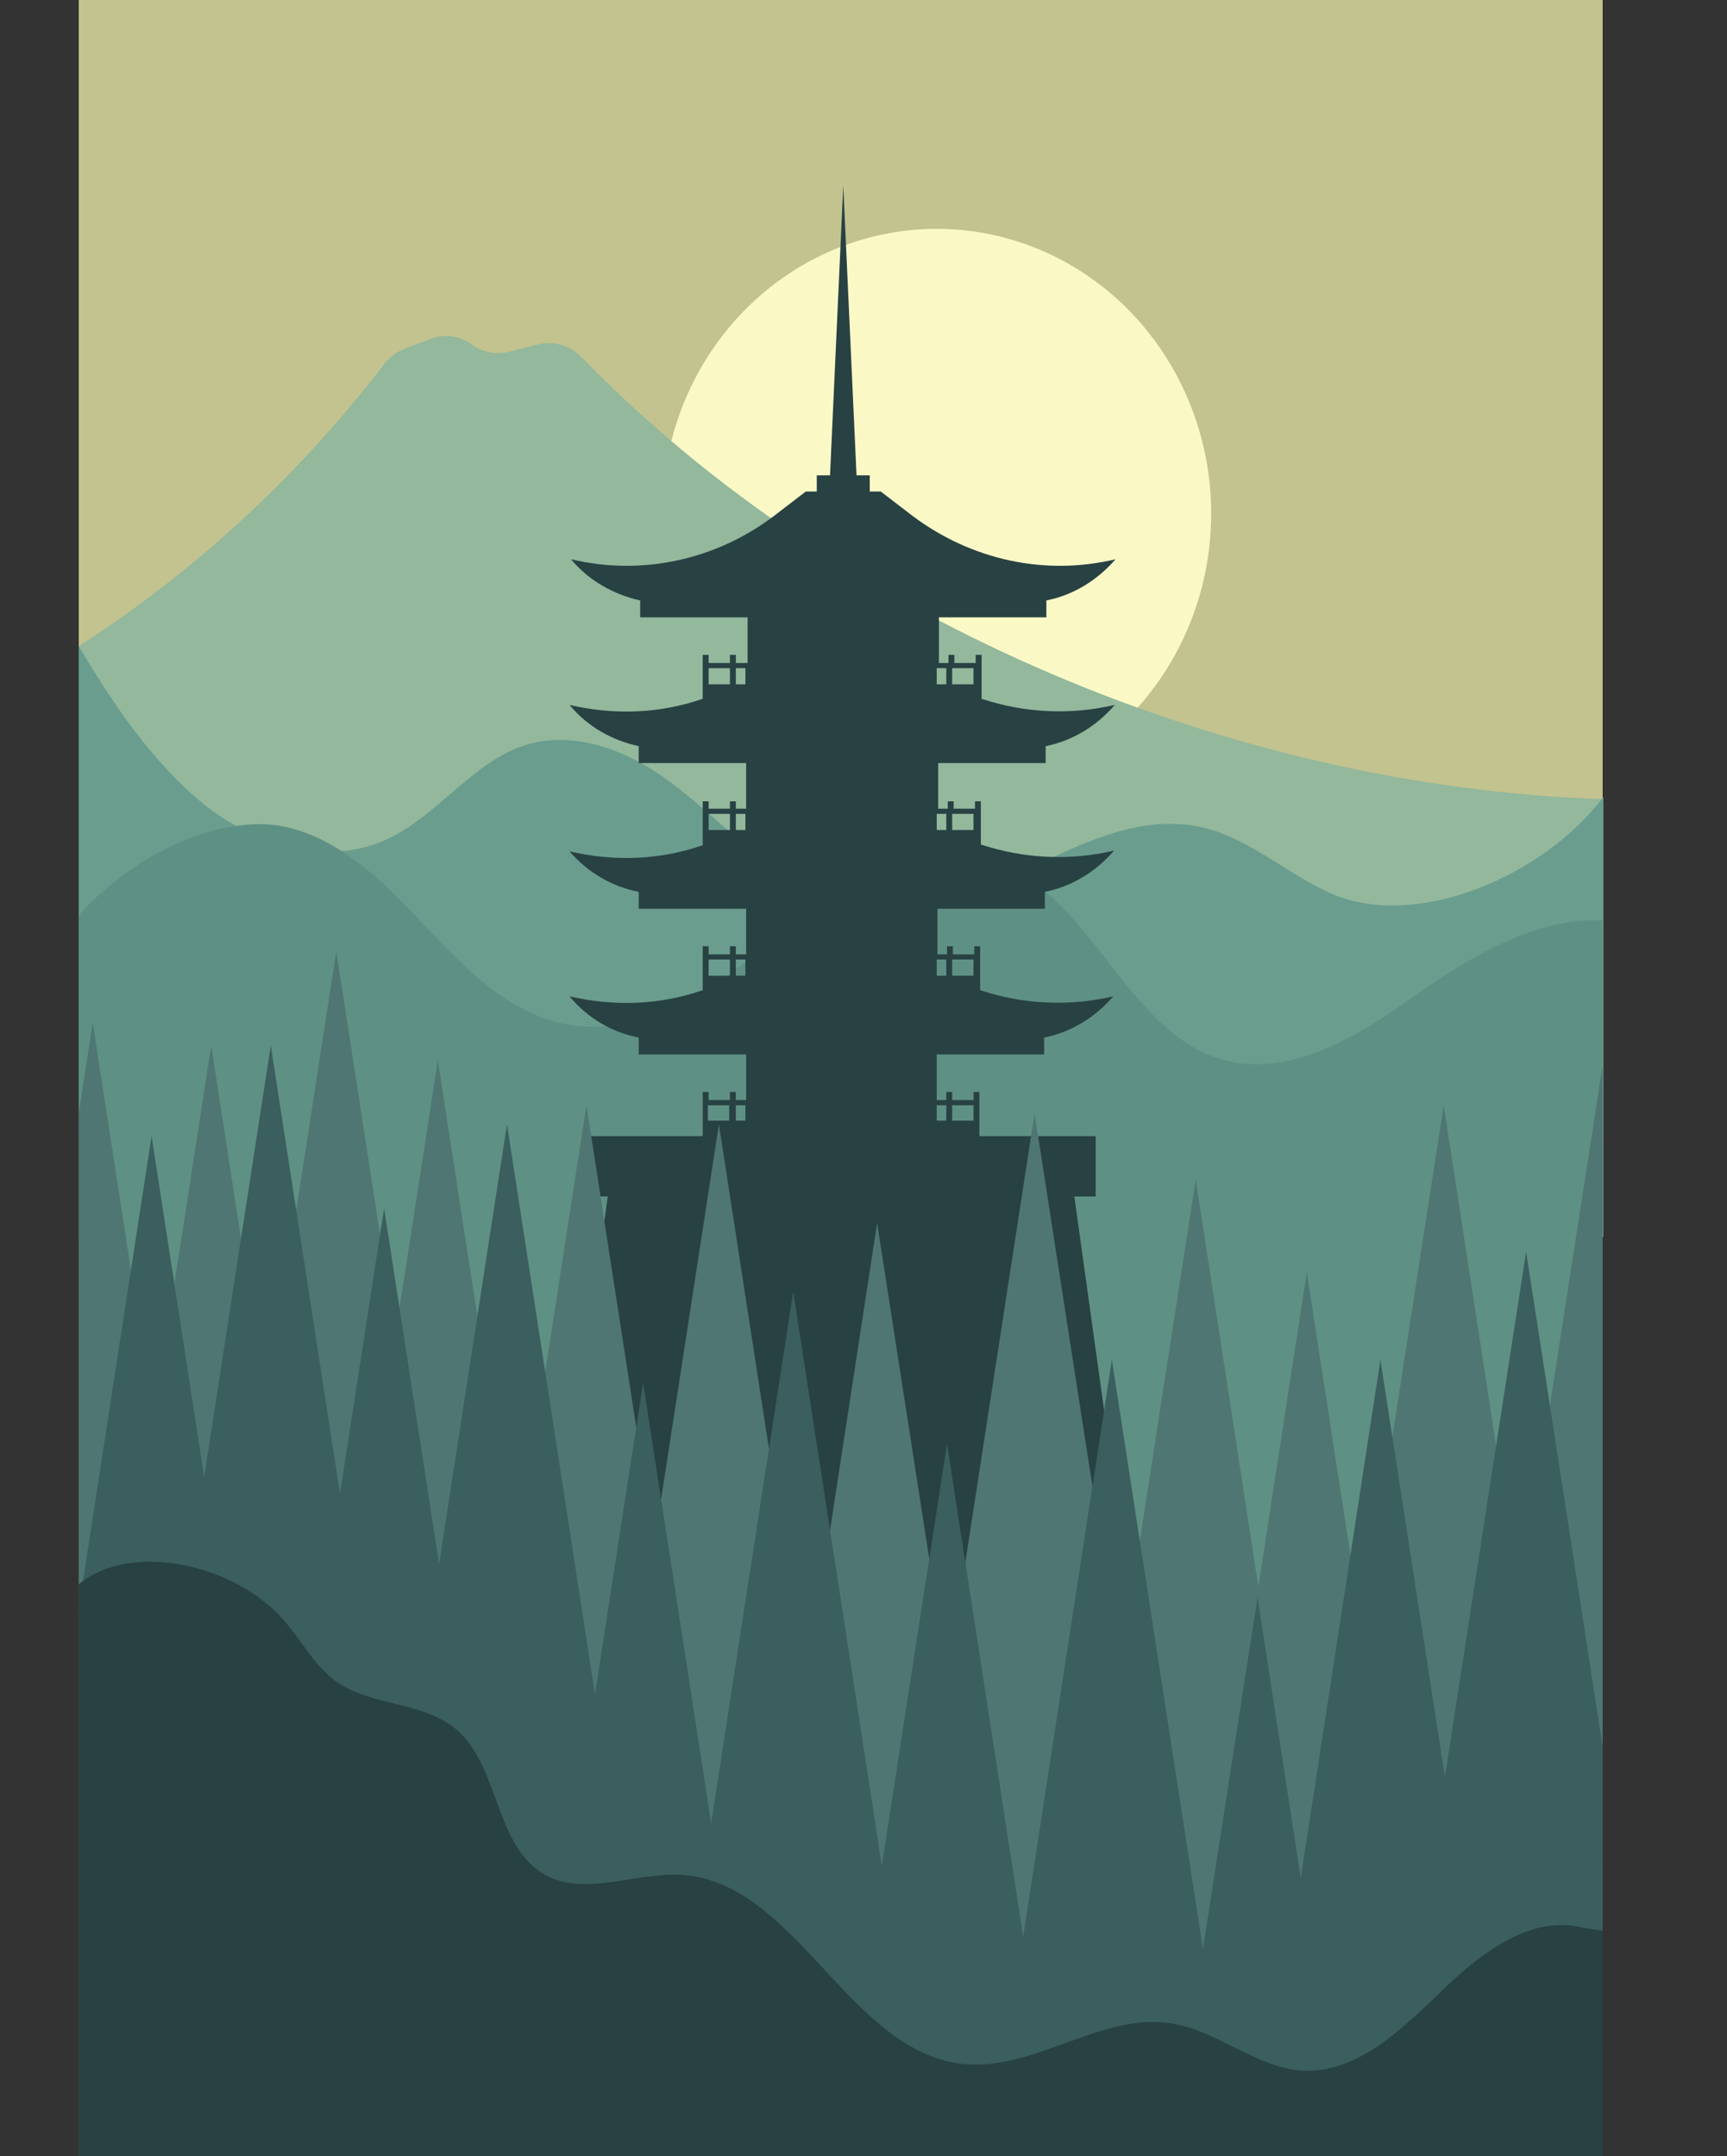<?xml version="1.0" encoding="utf-8"?>
<!-- Generator: Adobe Illustrator 26.0.1, SVG Export Plug-In . SVG Version: 6.00 Build 0)  -->
<svg version="1.1" id="Layer_1" xmlns="http://www.w3.org/2000/svg" xmlns:xlink="http://www.w3.org/1999/xlink" x="0px" y="0px"
	 viewBox="0 0 234.7 293" style="enable-background:new 0 0 234.7 293;" xml:space="preserve">
<rect x="0" y="0" width="234.7" height="293" fill="#333333" stroke="none"/>
<style type="text/css">
	.st0{fill:#C3C38F;}
	.st1{fill:#FAF9C6;}
	.st2{fill:#93B89C;}
	.st3{fill:#6A9D8E;}
	.st4{fill:#5F9084;}
	.st5{fill:#284143;}
	.st6{clip-path:url(#SVGID_00000149362487089456461440000011100837357339645312_);}
	.st7{fill:#4F7673;}
	.st8{fill:#3B5E5E;}
</style>
<g id="Layer_2_00000051350373002368920320000011295050955373202051_">
	<g id="OBJECT">
		<rect x="10.7" y="-3.4" class="st0" width="207.1" height="303.6"/>
		<ellipse class="st1" cx="127.3" cy="69.8" rx="37.3" ry="38.7"/>
		<path class="st2" d="M10.7,87.8c15.9-10.2,29.9-23.2,41.5-38.3c0.7-0.9,1.7-1.7,2.8-2.1l3.4-1.3c1.9-0.8,4-0.5,5.7,0.7l0.1,0.1
			c1.5,1,3.3,1.3,5,0.9l3.9-1c2.1-0.5,4.3,0.1,5.9,1.7c35.4,36.5,89.1,58.5,138.9,60.1v46H10.7V87.8z"/>
		<path class="st3" d="M10.7,87.8c4.6,7.8,10,15.8,17,21.5c7,5.6,16.7,8.5,24.8,4.8c7-3.2,11.8-10.7,19.1-12.9
			c6-1.8,12.6,0.4,17.8,3.9s9.7,8.2,14.7,12.1c5,3.9,10.9,7.2,17.2,6.9c14-0.5,26.9-14.1,40.8-11.9c6.8,1,12.2,6.2,18.5,9.1
			c11.8,5.4,29.4-2.4,37.3-13v59.8H10.7V87.8z"/>
		<path class="st4" d="M10.7,124.4c6-6.7,15.2-12.1,24.1-12.4c8.5-0.2,15.7,6.1,21.6,12.4c5.9,6.3,12.2,13.2,20.5,14.8
			c10.7,2,20.6-5.4,29.3-12.1c8.7-6.7,19.6-13.2,29.8-9.5c12.5,4.6,17.1,22.4,29.8,26.3c8.8,2.7,17.9-2.5,25.5-7.9
			s17.3-11.5,26.5-10.9v91.9H10.7V124.4z"/>
		<path class="st5" d="M154.5,223.6l-8.5-61h2.9v-8.2h-15.8v-6h-0.8v1.1h-2.9v-1.1h-0.8v1.1h-1.3v-6.2h14.6V141
			c3.6-0.7,6.9-2.7,9.4-5.6l0,0c-6,1.4-12.2,1.1-18-0.8h-0.1v-6h-0.8v1.1h-2.9v-1.1h-0.8v1.1h-1.3v-6.2h14.6v-2.3
			c3.6-0.7,6.9-2.7,9.4-5.6l0,0c-6,1.4-12.2,1.1-18-0.8h-0.1v-5.9h-0.8v1h-2.9v-1h-0.8v1h-1.3v-6.2h14.6v-2.3
			c3.6-0.7,6.9-2.7,9.4-5.6l0,0c-6,1.4-12.2,1.1-18-0.8h-0.1v-6h-0.8v1.1h-2.9V89h-0.8v1.1h-1.3v-6.2h14.6v-2.3
			c3.6-0.7,6.9-2.7,9.4-5.6l0,0c-9.6,2.3-19.6,0.1-27.6-5.9l-4.3-3.3h-1.5v-2.2h-1.8l-1.8-39.4l-1.8,39.4h-1.8v2.2h-1.5l-4.3,3.3
			c-7.9,6-18,8.2-27.6,5.9l0,0c2.4,2.9,5.8,4.8,9.4,5.6v2.3h14.6v6.2H100V89h-0.8v1.1h-2.9V89h-0.8v6h-0.1c-5.8,2-12,2.2-18,0.8l0,0
			c2.4,2.9,5.7,4.8,9.4,5.6v2.3h14.6v6.2H100v-1h-0.8v1h-2.9v-1h-0.8v6h-0.1c-5.8,2-12,2.2-18,0.8l0,0c2.5,2.9,5.8,4.8,9.4,5.5v2.3
			h14.6v6.2H100v-1.1h-0.8v1.1h-2.9v-1.1h-0.8v6h-0.1c-5.8,2-12,2.2-18,0.8l0,0c2.4,2.9,5.7,4.9,9.4,5.6v2.3h14.6v6.2H100v-1.1h-0.8
			v1.1h-2.9v-1.1h-0.8v6H79.7v8.2h2.9l-8.5,61L154.5,223.6z M129.4,130.4h2.9v2.2h-2.9V130.4z M129.4,110.6h2.9v2.2h-2.9V110.6z
			 M129.4,90.8h2.9V93h-2.9V90.8z M127.3,90.8h1.3V93h-1.3V90.8z M127.3,110.6h1.3v2.2h-1.3V110.6z M127.3,130.4h1.3v2.2h-1.3V130.4
			z M99.2,93h-2.9v-2.2h2.9V93z M99.2,112.8h-2.9v-2.2h2.9V112.8z M99.2,132.6h-2.9v-2.2h2.9V132.6z M129.4,150.2h2.9v2.1h-2.9
			V150.2z M127.3,150.2h1.3v2.1h-1.3V150.2z M100,93v-2.2h1.3V93H100z M100,112.8v-2.2h1.3v2.2H100z M100,132.6v-2.2h1.3v2.2H100z
			 M100,150.2h1.3v2.1H100V150.2z M96.2,150.2h2.9v2.1h-2.9V150.2z"/>
		<g>
			<defs>
				<rect id="SVGID_1_" x="10.7" width="207.1" height="303.6"/>
			</defs>
			<clipPath id="SVGID_00000103248765707760032890000005255258198370897562_">
				<use xlink:href="#SVGID_1_"  style="overflow:visible;"/>
			</clipPath>
			<g style="clip-path:url(#SVGID_00000103248765707760032890000005255258198370897562_);">
				<polygon class="st7" points="97.7,152.8 82.6,250.7 112.8,250.7 				"/>
				<polygon class="st7" points="162.5,160.3 145.6,269.5 179.3,269.5 				"/>
				<polygon class="st7" points="196.2,150.2 179.3,259.4 213,259.4 				"/>
				<polygon class="st7" points="217.9,144.1 201,253.2 234.7,253.2 				"/>
				<polygon class="st7" points="119.2,166.2 104.2,264.1 134.4,264.1 				"/>
				<polygon class="st7" points="177.6,172.9 162.5,270.8 192.7,270.8 				"/>
				<polygon class="st7" points="140.6,151.3 123.2,264.1 158.1,264.1 				"/>
				<polygon class="st7" points="79.7,150.2 67.1,231.7 92.3,231.7 				"/>
				<polygon class="st7" points="59.5,144.1 46.9,225.6 72.1,225.6 				"/>
				<polygon class="st7" points="45.7,129.3 33.1,210.8 58.3,210.8 				"/>
				<polygon class="st7" points="28.7,142.1 16.1,223.6 41.3,223.6 				"/>
				<polygon class="st7" points="12.6,139 0,220.5 25.2,220.5 				"/>
				<polygon class="st8" points="20.6,154.4 4.4,259.5 36.8,259.5 				"/>
				<polygon class="st8" points="36.8,142.1 23.6,227.6 50,227.6 				"/>
				<polygon class="st8" points="52.2,164.2 39,249.7 65.4,249.7 				"/>
				<polygon class="st8" points="87.4,187.9 74.2,273.4 100.6,273.4 				"/>
				<polygon class="st8" points="128.7,196.2 115.5,281.7 141.9,281.7 				"/>
				<polygon class="st8" points="170.9,217.1 159.2,292.4 182.5,292.4 				"/>
				<polygon class="st8" points="151.1,184.8 134.4,293.5 167.9,293.5 				"/>
				<polygon class="st8" points="187.6,184.8 170.9,293.5 204.4,293.5 				"/>
				<polygon class="st8" points="207.4,170.1 190.6,278.8 224.2,278.8 				"/>
				<polygon class="st8" points="107.8,175.5 92.7,273.4 122.9,273.4 				"/>
				<polygon class="st8" points="68.9,152.8 52.2,261 85.6,261 				"/>
				<path class="st5" d="M215.2,262c-7.1-1.9-14.1,3.5-19.4,8.7c-5.4,5.2-11.5,11.1-18.8,10.7c-6.3-0.4-11.5-5.4-17.7-6.4
					c-9.6-1.6-18.7,6.5-28.4,5.5c-15.5-1.6-22.7-24.7-38.2-25.7c-6.5-0.4-13.6,3.2-19.1-0.3c-6.3-4-5.8-14.3-11.4-19.3
					c-4.6-4.1-11.9-3.2-16.8-6.9c-2.9-2.2-4.6-5.7-7.1-8.4c-6.3-7.1-20.3-10.6-27.6-4.6v88.4h207.1v-41.3L215.2,262z"/>
			</g>
		</g>
	</g>
</g>
</svg>
